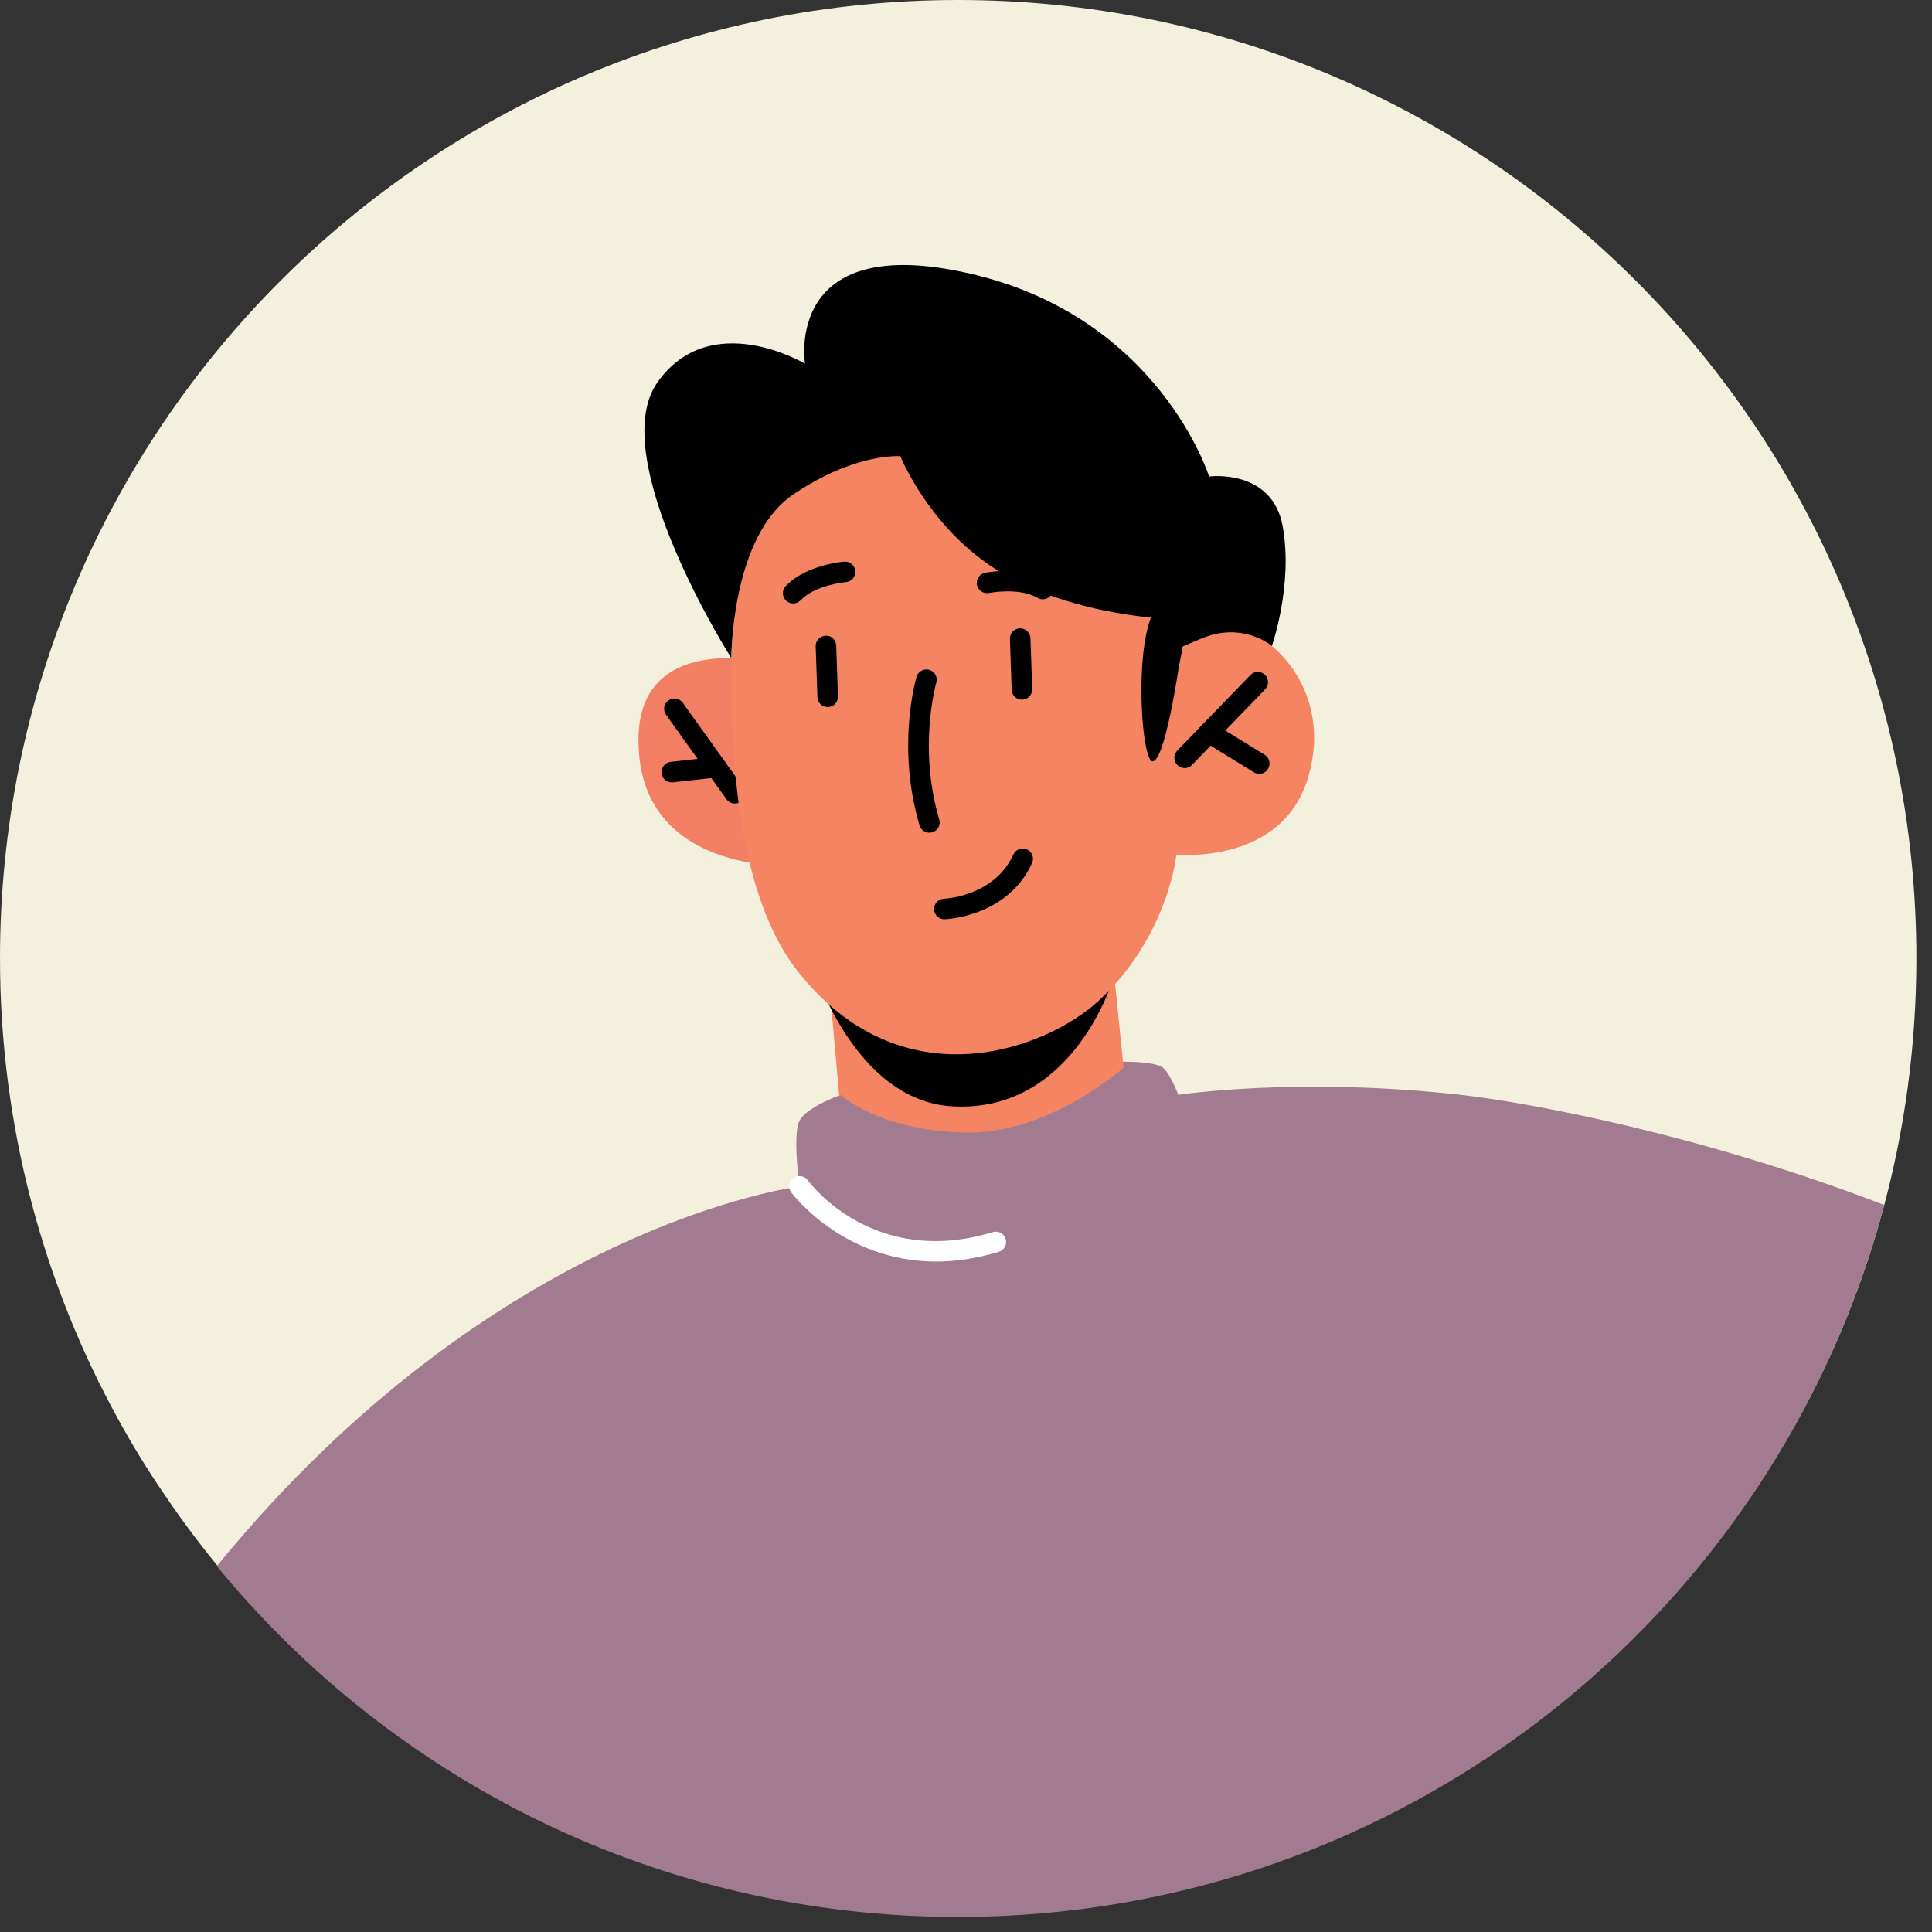 <svg width="94" height="94" viewBox="0 0 94 94" fill="none" xmlns="http://www.w3.org/2000/svg">
<rect x="0" y="0" width="94" height="94" fill="#333333" stroke="none"/>
<path d="M93.24 46.62C93.24 55.13 90.96 63.11 86.97 69.98C86.82 70.24 86.66 70.5 86.5 70.76C86.13 71.38 85.74 72 85.33 72.6C85.16 72.85 84.99 73.1 84.8 73.35C78.72 82.06 69.72 88.56 59.24 91.51C59.02 91.57 58.79 91.63 58.57 91.69C54.76 92.7 50.75 93.24 46.62 93.24C30.51 93.24 16.3 85.07 7.95 72.64C7.16 71.49 6.43 70.29 5.76 69.07C2.09 62.41 0 54.76 0 46.62C0 20.87 20.87 0 46.62 0C72.37 0 93.24 20.87 93.24 46.62Z" fill="#F3F0DD"/>
<path d="M39.007 32.553C39.007 32.553 31.108 30.018 31.065 35.956C31.015 42.835 39.167 42.138 39.167 42.138L39.007 32.553Z" fill="#F27E64"/>
<path d="M35.754 39.094C35.598 39.094 35.445 39.021 35.347 38.885L32.406 34.776C32.245 34.551 32.297 34.239 32.522 34.078C32.748 33.917 33.059 33.97 33.22 34.194L36.161 38.303C36.322 38.528 36.27 38.84 36.045 39.001C35.957 39.064 35.855 39.094 35.754 39.094Z" fill="black"/>
<path d="M32.683 38.066C32.431 38.066 32.215 37.877 32.186 37.621C32.156 37.347 32.354 37.1 32.628 37.069L34.792 36.83C35.074 36.806 35.313 36.999 35.344 37.272C35.374 37.546 35.176 37.793 34.902 37.824L32.738 38.063C32.719 38.065 32.701 38.066 32.683 38.066Z" fill="black"/>
<path d="M91.679 58.628C86.399 78.578 68.229 93.268 46.619 93.268C32.079 93.268 19.099 86.618 10.549 76.198C24.189 59.508 38.899 57.728 38.899 57.728C38.899 57.728 38.549 55.208 38.899 54.528C39.149 54.048 40.069 53.608 40.579 53.398C40.779 53.318 40.909 53.268 40.909 53.268C40.909 53.268 41.649 53.138 42.809 52.958C45.139 52.588 49.159 51.998 52.279 51.768C53.229 51.688 54.099 51.648 54.809 51.658C55.579 51.668 56.169 51.738 56.489 51.888C56.879 52.068 57.329 53.268 57.329 53.268C57.329 53.268 63.099 52.378 71.069 53.268C74.42 53.648 82.749 55.188 91.679 58.628Z" fill="#A37B90"/>
<path d="M54.215 47.482L55.023 55.453C55.023 55.453 52.098 57.399 48.254 57.823C43.065 58.396 41.024 55.477 41.024 55.477L40.191 46.121L54.215 47.482Z" fill="#F48462"/>
<path d="M54.213 47.471C54.213 47.471 52.325 54.161 46.343 53.829C41.521 53.562 39.532 46.945 39.532 46.945L54.213 47.471Z" fill="black"/>
<path d="M35.983 26.253C35.983 26.253 34.013 41.164 38.798 47.24C43.93 53.756 50.959 51.012 53.468 48.681C56.853 45.537 57.237 41.578 57.237 41.578C57.237 41.578 62.342 42.109 63.632 37.865C64.987 33.408 61.543 30.235 59.016 30.264C56.49 30.293 56.24 30.777 56.24 30.777L56.548 26.123C56.548 26.123 39.728 10.607 35.983 26.253Z" fill="#F48462"/>
<path d="M57.638 37.37C57.513 37.37 57.388 37.323 57.29 37.229C57.092 37.037 57.086 36.72 57.278 36.522L60.837 32.844C61.029 32.644 61.345 32.641 61.544 32.832C61.742 33.024 61.748 33.341 61.556 33.539L57.997 37.217C57.9 37.32 57.769 37.37 57.638 37.37Z" fill="black"/>
<path d="M61.268 37.649C61.179 37.649 61.088 37.625 61.006 37.575L58.563 36.071C58.328 35.926 58.255 35.618 58.399 35.383C58.542 35.148 58.85 35.074 59.087 35.219L61.53 36.723C61.765 36.868 61.838 37.176 61.694 37.411C61.6 37.565 61.436 37.649 61.268 37.649Z" fill="black"/>
<path d="M49.721 34.041C49.453 34.041 49.231 33.829 49.222 33.558L49.137 31.088C49.127 30.812 49.343 30.581 49.619 30.571C49.889 30.558 50.126 30.777 50.136 31.053L50.222 33.523C50.232 33.799 50.016 34.03 49.739 34.04C49.733 34.041 49.727 34.041 49.721 34.041Z" fill="black"/>
<path d="M40.271 34.402C40.003 34.402 39.781 34.19 39.772 33.919L39.687 31.45C39.677 31.174 39.893 30.943 40.169 30.933C40.439 30.9 40.676 31.139 40.686 31.415L40.771 33.884C40.781 34.16 40.565 34.391 40.289 34.401C40.282 34.402 40.276 34.402 40.271 34.402Z" fill="black"/>
<path d="M45.218 40.514C45.002 40.514 44.803 40.373 44.739 40.156C43.609 36.339 44.555 33.066 44.596 32.928C44.675 32.664 44.952 32.513 45.217 32.591C45.482 32.669 45.633 32.947 45.555 33.212C45.546 33.243 44.655 36.35 45.698 39.872C45.776 40.137 45.625 40.415 45.361 40.494C45.313 40.507 45.265 40.514 45.218 40.514Z" fill="black"/>
<path d="M38.591 29.361C38.467 29.361 38.342 29.315 38.246 29.223C38.046 29.032 38.039 28.716 38.229 28.516C39.217 27.482 41 27.331 41.076 27.326C41.349 27.303 41.591 27.51 41.613 27.785C41.635 28.06 41.429 28.301 41.155 28.323C41.14 28.324 39.675 28.451 38.953 29.207C38.854 29.309 38.722 29.361 38.591 29.361Z" fill="black"/>
<path d="M50.734 29.158C50.649 29.158 50.562 29.136 50.483 29.09C49.582 28.564 48.137 28.846 48.122 28.85C47.856 28.904 47.588 28.731 47.533 28.46C47.478 28.19 47.652 27.926 47.922 27.871C47.996 27.856 49.751 27.507 50.987 28.226C51.225 28.365 51.306 28.671 51.167 28.91C51.073 29.069 50.906 29.158 50.734 29.158Z" fill="black"/>
<path d="M57.366 32.369C57.366 32.369 56.678 37.11 56.068 37.041C55.458 36.972 55.061 29.784 56.678 29.175C58.294 28.567 57.366 32.369 57.366 32.369Z" fill="black"/>
<path d="M45.945 44.727C45.678 44.727 45.458 44.516 45.446 44.247C45.435 43.972 45.65 43.739 45.925 43.727C46.025 43.723 48.384 43.598 49.304 41.578C49.419 41.327 49.716 41.216 49.966 41.33C50.217 41.444 50.328 41.741 50.214 41.992C49.035 44.581 46.088 44.722 45.964 44.726C45.958 44.727 45.951 44.727 45.945 44.727Z" fill="black"/>
<path d="M56.623 30.096C56.623 30.096 51.535 29.893 48.022 27.412C45.055 25.318 43.806 22.196 43.806 22.196C43.806 22.196 41.614 22.012 38.591 24.06C35.567 26.108 35.582 32.021 35.582 32.021C35.582 32.021 29.404 22.269 31.983 18.61C34.562 14.951 39.167 17.695 39.167 17.695C39.167 17.695 38.089 11.19 47.252 13.325C56.415 15.459 58.826 23.184 58.826 23.184C58.826 23.184 61.904 22.777 62.412 25.623C62.92 28.469 61.881 31.43 61.881 31.43C61.881 31.43 60.481 30.213 58.448 31.069C56.415 31.925 56.415 31.925 56.415 31.925L56.623 30.096Z" fill="black"/>
<path d="M40.91 53.274C40.91 53.274 42.728 54.998 46.934 55.103C51.14 55.208 54.829 51.809 54.829 51.809L57.539 56.781L50.838 60.872L39.608 59.928V54.893L40.91 53.274Z" fill="#A37B90"/>
<path d="M45.55 61.379C41.005 61.379 38.525 58.056 38.496 58.015C38.334 57.792 38.383 57.481 38.606 57.318C38.829 57.157 39.142 57.204 39.304 57.426C39.432 57.602 42.526 61.707 48.306 59.947C48.572 59.868 48.849 60.016 48.93 60.28C49.01 60.544 48.861 60.823 48.597 60.904C47.497 61.239 46.48 61.379 45.55 61.379Z" fill="white"/>
</svg>
